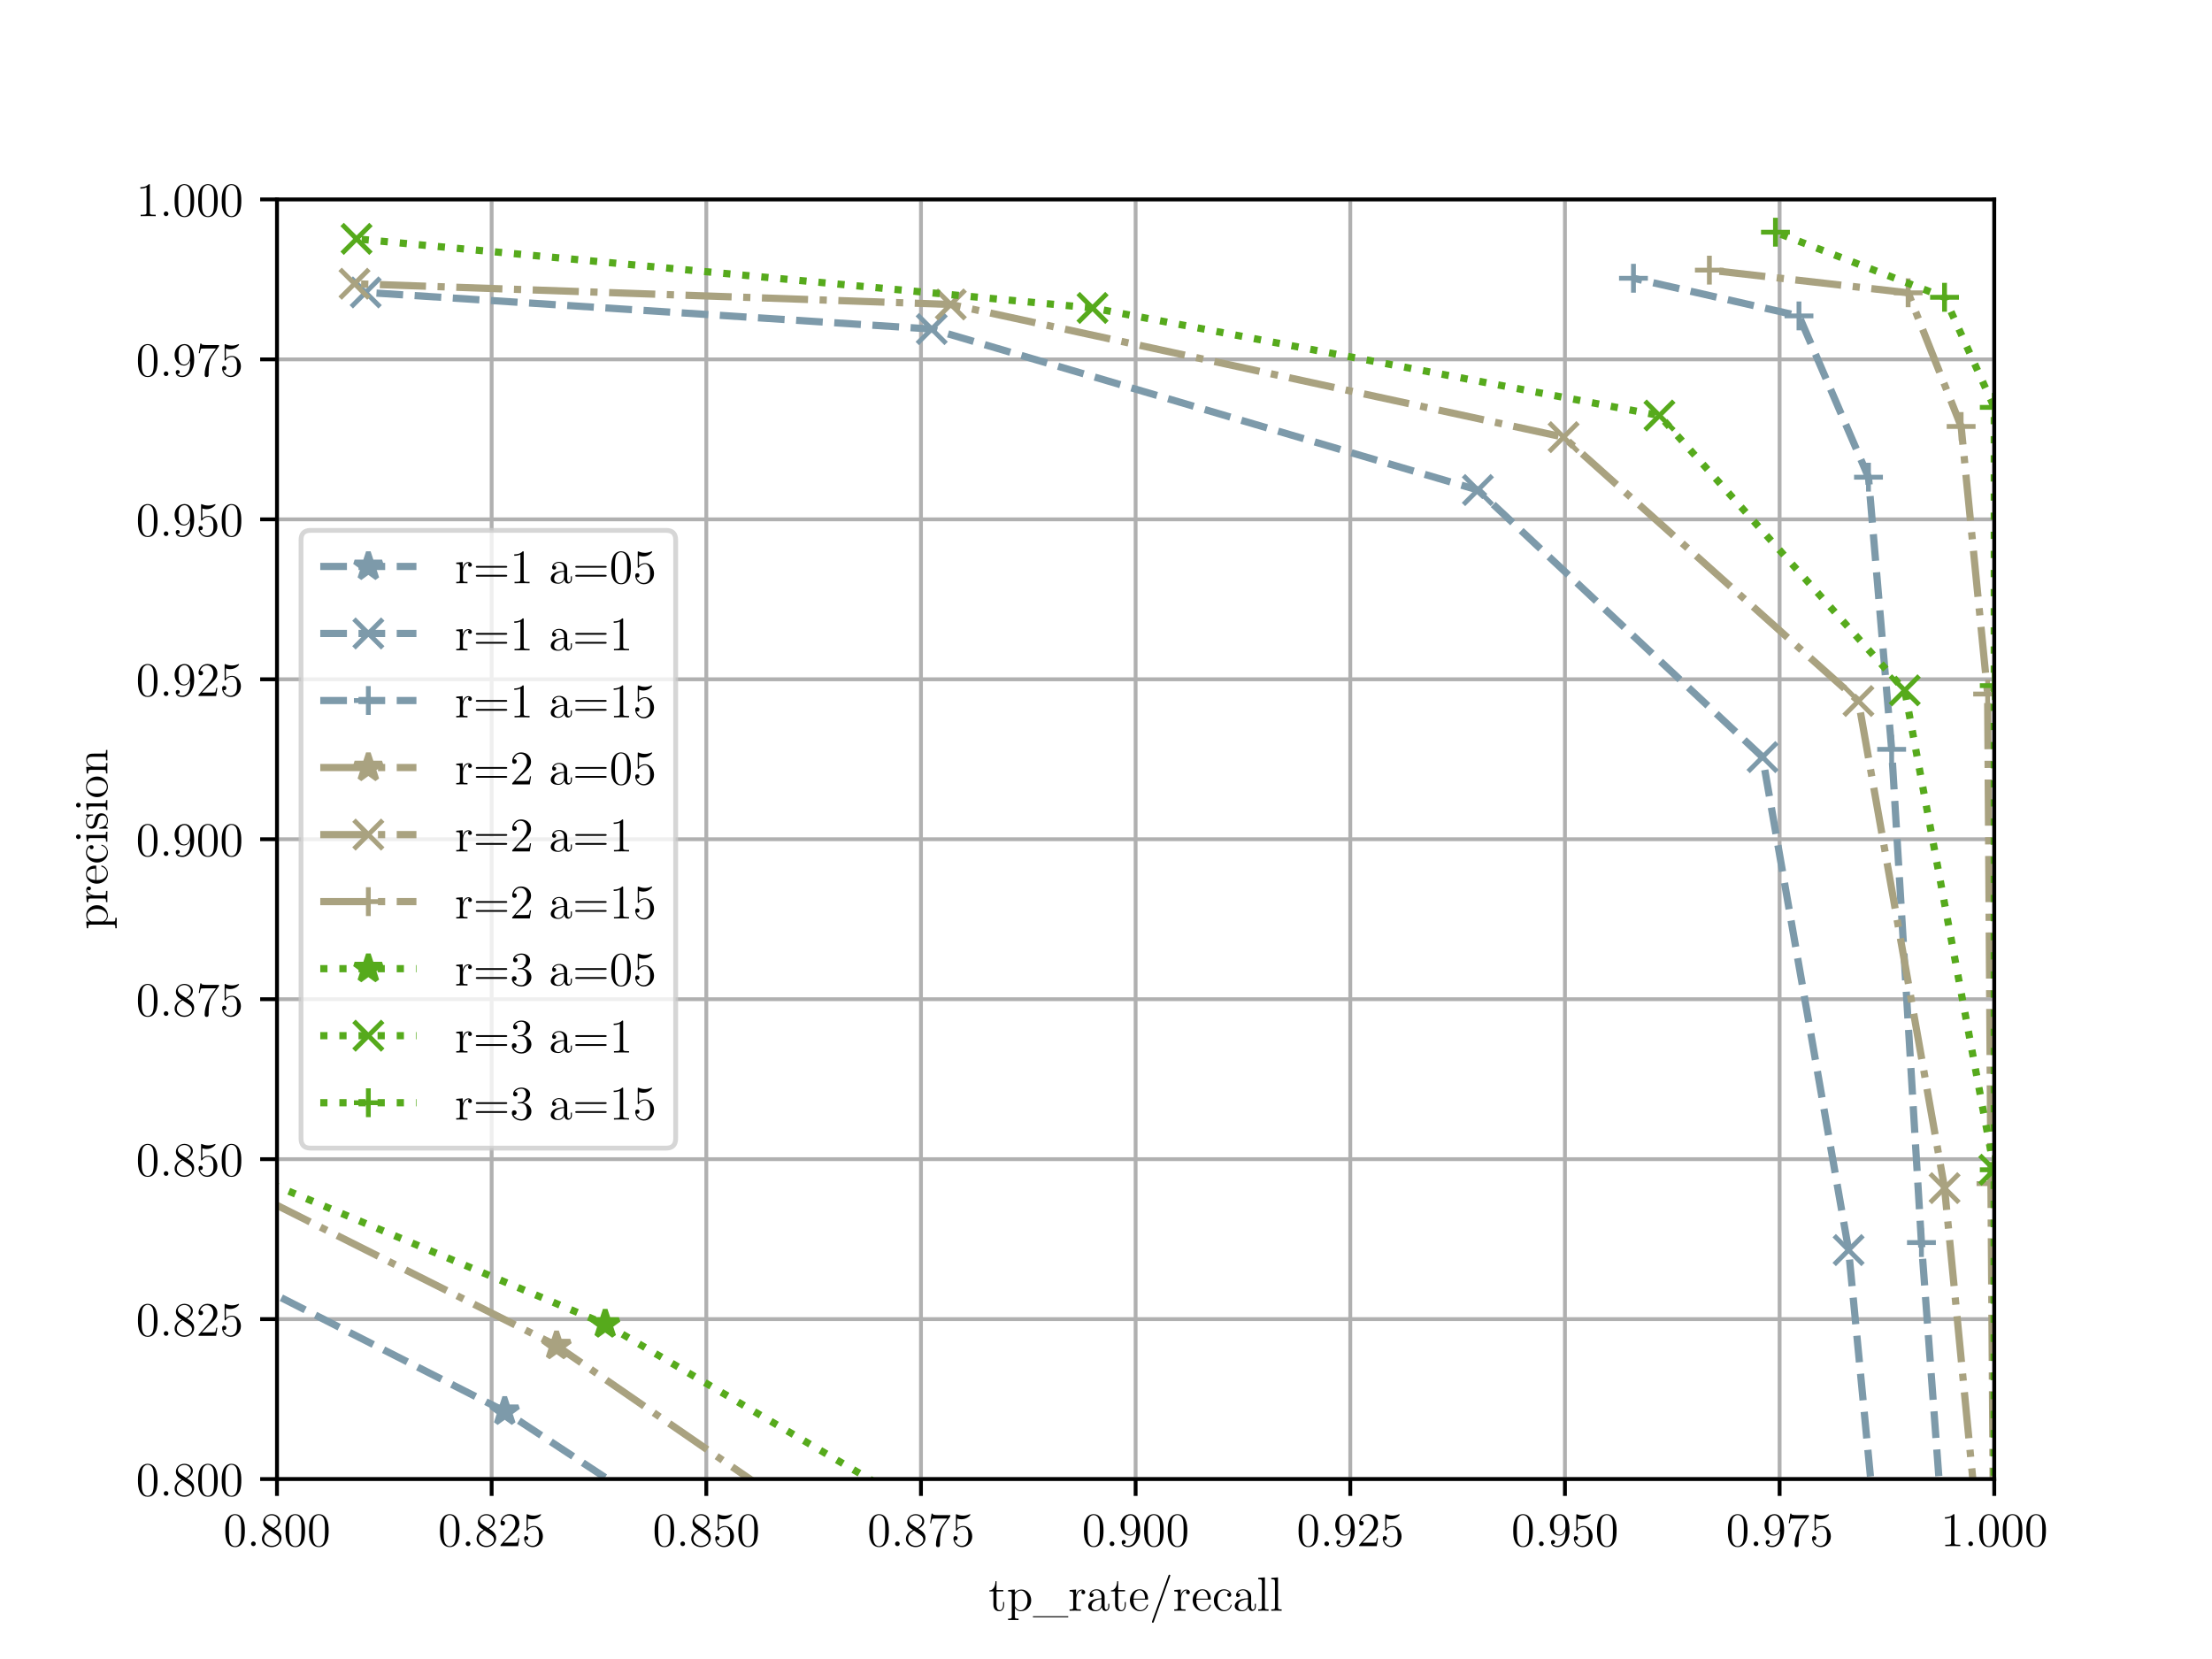 <?xml version="1.0" encoding="utf-8" standalone="no"?>
<!DOCTYPE svg PUBLIC "-//W3C//DTD SVG 1.1//EN"
  "http://www.w3.org/Graphics/SVG/1.1/DTD/svg11.dtd">
<!-- Created with matplotlib (http://matplotlib.org/) -->
<svg height="345pt" version="1.1" viewBox="0 0 460 345" width="460pt" xmlns="http://www.w3.org/2000/svg" xmlns:xlink="http://www.w3.org/1999/xlink">
 <defs>
  <style type="text/css">
*{stroke-linecap:butt;stroke-linejoin:round;}
  </style>
 </defs>
 <g id="figure_1">
  <g id="patch_1">
   <path d="M 0 345.6 
L 460.8 345.6 
L 460.8 0 
L 0 0 
z
" style="fill:#ffffff;"/>
  </g>
  <g id="axes_1">
   <g id="patch_2">
    <path d="M 57.6 307.584 
L 414.72 307.584 
L 414.72 41.472 
L 57.6 41.472 
z
" style="fill:#ffffff;"/>
   </g>
   <g id="matplotlib.axis_1">
    <g id="xtick_1">
     <g id="line2d_1">
      <path clip-path="url(#p4e5610102c)" d="M 57.6 307.584 
L 57.6 41.472 
" style="fill:none;stroke:#b0b0b0;stroke-linecap:square;stroke-width:0.8;"/>
     </g>
     <g id="line2d_2">
      <defs>
       <path d="M 0 0 
L 0 3.5 
" id="mcc9a2251d8" style="stroke:#000000;stroke-width:0.8;"/>
      </defs>
      <g>
       <use style="stroke:#000000;stroke-width:0.8;" x="57.6" xlink:href="#mcc9a2251d8" y="307.584"/>
      </g>
     </g>
     <g id="text_1">
      <!-- 0.800 -->
      <defs>
       <path d="M 44.797 32 
C 44.797 40.297 44.297 48.406 40.703 56 
C 36.594 64.297 29.406 66.5 24.5 66.5 
C 18.703 66.5 11.594 63.594 7.906 55.297 
C 5.094 49 4.094 42.797 4.094 32 
C 4.094 22.297 4.797 15 8.406 7.906 
C 12.297 0.297 19.203 -2.094 24.406 -2.094 
C 33.094 -2.094 38.094 3.094 41 8.906 
C 44.594 16.406 44.797 26.203 44.797 32 
z
M 37.203 33.203 
C 37.203 26.5 37.203 18.906 36.094 12.797 
C 34.203 1.797 27.906 -0.094 24.406 -0.094 
C 21.203 -0.094 14.703 1.703 12.797 12.594 
C 11.703 18.594 11.703 26.203 11.703 33.203 
C 11.703 41.406 11.703 48.797 13.297 54.703 
C 15 61.406 20.094 64.5 24.406 64.5 
C 28.203 64.5 34 62.203 35.906 53.594 
C 37.203 47.906 37.203 40 37.203 33.203 
z
" id="LMRoman12-Regular-30"/>
       <path d="M 18.406 4.906 
C 18.406 7.594 16.094 9.703 13.594 9.703 
C 10.703 9.703 8.703 7.406 8.703 4.906 
C 8.703 1.906 11.203 0 13.5 0 
C 16.203 0 18.406 2.094 18.406 4.906 
z
" id="LMRoman12-Regular-2e"/>
       <path d="M 44.797 16.594 
C 44.797 26.797 37.594 31.297 29.797 36.094 
C 34.797 38.797 42.094 43.406 42.094 51.797 
C 42.094 60.5 33.703 66.5 24.5 66.5 
C 14.594 66.5 6.797 59.203 6.797 50.094 
C 6.797 46.703 7.797 43.297 10.594 39.906 
C 11.703 38.594 11.797 38.5 18.797 33.594 
C 9.094 29.094 4.094 22.406 4.094 15.094 
C 4.094 4.5 14.203 -2.094 24.406 -2.094 
C 35.5 -2.094 44.797 6.094 44.797 16.594 
z
M 38 51.703 
C 38 45.594 33.594 40.703 27.797 37.5 
L 16.203 45.094 
C 14.906 46 10.906 48.594 10.906 53.5 
C 10.906 60 17.703 64.094 24.406 64.094 
C 31.594 64.094 38 58.906 38 51.703 
z
M 40.203 13.406 
C 40.203 5.797 32.5 0.594 24.5 0.594 
C 16 0.594 8.703 6.797 8.703 15.094 
C 8.703 22.906 14.406 29.203 20.906 32.203 
L 33 24.297 
C 35.594 22.594 40.203 19.5 40.203 13.406 
z
" id="LMRoman12-Regular-38"/>
      </defs>
      <g transform="translate(46.44 321.525)scale(0.1 -0.1)">
       <use xlink:href="#LMRoman12-Regular-30"/>
       <use x="49" xlink:href="#LMRoman12-Regular-2e"/>
       <use x="76.2" xlink:href="#LMRoman12-Regular-38"/>
       <use x="125.2" xlink:href="#LMRoman12-Regular-30"/>
       <use x="174.2" xlink:href="#LMRoman12-Regular-30"/>
      </g>
     </g>
    </g>
    <g id="xtick_2">
     <g id="line2d_3">
      <path clip-path="url(#p4e5610102c)" d="M 102.24 307.584 
L 102.24 41.472 
" style="fill:none;stroke:#b0b0b0;stroke-linecap:square;stroke-width:0.8;"/>
     </g>
     <g id="line2d_4">
      <g>
       <use style="stroke:#000000;stroke-width:0.8;" x="102.24" xlink:href="#mcc9a2251d8" y="307.584"/>
      </g>
     </g>
     <g id="text_2">
      <!-- 0.825 -->
      <defs>
       <path d="M 44 16.797 
L 41.797 16.797 
C 41.5 15.094 40.703 9.594 39.703 8 
C 39 7.094 33.297 7.094 30.297 7.094 
L 11.797 7.094 
C 14.5 9.406 20.594 15.797 23.203 18.203 
C 38.406 32.203 44 37.406 44 47.297 
C 44 58.797 34.906 66.5 23.297 66.5 
C 11.703 66.5 4.906 56.594 4.906 48 
C 4.906 42.906 9.297 42.906 9.594 42.906 
C 11.703 42.906 14.297 44.406 14.297 47.594 
C 14.297 50.406 12.406 52.297 9.594 52.297 
C 8.703 52.297 8.5 52.297 8.203 52.203 
C 10.094 59 15.5 63.594 22 63.594 
C 30.5 63.594 35.703 56.5 35.703 47.297 
C 35.703 38.797 30.797 31.406 25.094 25 
L 4.906 2.406 
L 4.906 0 
L 41.406 0 
z
" id="LMRoman12-Regular-32"/>
       <path d="M 44 20.094 
C 44 32 36 41.906 25.5 41.906 
C 19.797 41.906 15.406 39.406 12.797 36.594 
L 12.797 57.297 
C 17.094 55.906 20.594 55.797 21.703 55.797 
C 33 55.797 40.203 64.094 40.203 65.5 
C 40.203 65.906 40 66.406 39.406 66.406 
C 39.406 66.406 39 66.406 38.094 66 
C 32.5 63.594 27.703 63.297 25.094 63.297 
C 18.5 63.297 13.797 65.297 11.906 66.094 
C 11.203 66.406 10.906 66.406 10.906 66.406 
C 10.094 66.406 10.094 65.797 10.094 64.203 
L 10.094 34.5 
C 10.094 32.703 10.094 32.094 11.297 32.094 
C 11.797 32.094 11.906 32.203 12.906 33.406 
C 15.703 37.5 20.406 39.906 25.406 39.906 
C 30.703 39.906 33.297 35 34.094 33.297 
C 35.797 29.406 35.906 24.5 35.906 20.703 
C 35.906 16.906 35.906 11.203 33.094 6.703 
C 30.906 3.094 27 0.594 22.594 0.594 
C 16 0.594 9.5 5.094 7.703 12.406 
C 8.203 12.203 8.797 12.094 9.297 12.094 
C 11 12.094 13.703 13.094 13.703 16.5 
C 13.703 19.297 11.797 20.906 9.297 20.906 
C 7.5 20.906 4.906 20 4.906 16.094 
C 4.906 7.594 11.703 -2.094 22.797 -2.094 
C 34.094 -2.094 44 7.406 44 20.094 
z
" id="LMRoman12-Regular-35"/>
      </defs>
      <g transform="translate(91.08 321.525)scale(0.1 -0.1)">
       <use xlink:href="#LMRoman12-Regular-30"/>
       <use x="49" xlink:href="#LMRoman12-Regular-2e"/>
       <use x="76.2" xlink:href="#LMRoman12-Regular-38"/>
       <use x="125.2" xlink:href="#LMRoman12-Regular-32"/>
       <use x="174.2" xlink:href="#LMRoman12-Regular-35"/>
      </g>
     </g>
    </g>
    <g id="xtick_3">
     <g id="line2d_5">
      <path clip-path="url(#p4e5610102c)" d="M 146.88 307.584 
L 146.88 41.472 
" style="fill:none;stroke:#b0b0b0;stroke-linecap:square;stroke-width:0.8;"/>
     </g>
     <g id="line2d_6">
      <g>
       <use style="stroke:#000000;stroke-width:0.8;" x="146.88" xlink:href="#mcc9a2251d8" y="307.584"/>
      </g>
     </g>
     <g id="text_3">
      <!-- 0.850 -->
      <g transform="translate(135.72 321.525)scale(0.1 -0.1)">
       <use xlink:href="#LMRoman12-Regular-30"/>
       <use x="49" xlink:href="#LMRoman12-Regular-2e"/>
       <use x="76.2" xlink:href="#LMRoman12-Regular-38"/>
       <use x="125.2" xlink:href="#LMRoman12-Regular-35"/>
       <use x="174.2" xlink:href="#LMRoman12-Regular-30"/>
      </g>
     </g>
    </g>
    <g id="xtick_4">
     <g id="line2d_7">
      <path clip-path="url(#p4e5610102c)" d="M 191.52 307.584 
L 191.52 41.472 
" style="fill:none;stroke:#b0b0b0;stroke-linecap:square;stroke-width:0.8;"/>
     </g>
     <g id="line2d_8">
      <g>
       <use style="stroke:#000000;stroke-width:0.8;" x="191.52" xlink:href="#mcc9a2251d8" y="307.584"/>
      </g>
     </g>
     <g id="text_4">
      <!-- 0.875 -->
      <defs>
       <path d="M 47.5 62.094 
L 47.5 64.406 
L 23.406 64.406 
C 11.297 64.406 11.094 65.703 10.703 67.594 
L 8.5 67.594 
L 5.406 47.594 
L 7.594 47.594 
C 7.906 49.406 8.797 55.594 10.094 56.703 
C 10.906 57.297 18.406 57.297 19.797 57.297 
L 41 57.297 
L 30.406 42.094 
C 27.703 38.203 17.594 21.797 17.594 3 
C 17.594 1.906 17.594 -2.094 21.703 -2.094 
C 25.906 -2.094 25.906 1.797 25.906 3.094 
L 25.906 8.094 
C 25.906 23 28.297 34.594 33 41.297 
z
" id="LMRoman12-Regular-37"/>
      </defs>
      <g transform="translate(180.36 321.525)scale(0.1 -0.1)">
       <use xlink:href="#LMRoman12-Regular-30"/>
       <use x="49" xlink:href="#LMRoman12-Regular-2e"/>
       <use x="76.2" xlink:href="#LMRoman12-Regular-38"/>
       <use x="125.2" xlink:href="#LMRoman12-Regular-37"/>
       <use x="174.2" xlink:href="#LMRoman12-Regular-35"/>
      </g>
     </g>
    </g>
    <g id="xtick_5">
     <g id="line2d_9">
      <path clip-path="url(#p4e5610102c)" d="M 236.16 307.584 
L 236.16 41.472 
" style="fill:none;stroke:#b0b0b0;stroke-linecap:square;stroke-width:0.8;"/>
     </g>
     <g id="line2d_10">
      <g>
       <use style="stroke:#000000;stroke-width:0.8;" x="236.16" xlink:href="#mcc9a2251d8" y="307.584"/>
      </g>
     </g>
     <g id="text_5">
      <!-- 0.900 -->
      <defs>
       <path d="M 44.797 32.906 
C 44.797 59.797 33.594 66.5 24.797 66.5 
C 13.797 66.5 4.094 57.297 4.094 44.094 
C 4.094 30.906 13.406 21.906 23.406 21.906 
C 30.797 21.906 34.594 27.297 36.594 32.406 
L 36.594 29.094 
C 36.594 5.5 26.094 0.594 20.094 0.594 
C 17.703 0.594 12.406 0.906 9.906 4.406 
L 10.5 4.406 
C 11.203 4.203 14.797 4.797 14.797 8.5 
C 14.797 10.703 13.297 12.594 10.703 12.594 
C 8.094 12.594 6.5 10.906 6.5 8.297 
C 6.5 2.094 11.5 -2.094 20.203 -2.094 
C 32.703 -2.094 44.797 11.203 44.797 32.906 
z
M 36.406 41.906 
C 36.406 33.5 32.594 23.906 23.797 23.906 
C 17.5 23.906 14.797 29 13.906 30.906 
C 12.297 34.703 12.297 39.5 12.297 44 
C 12.297 49.594 12.297 54.406 14.906 58.5 
C 16.703 61.203 19.406 64.094 24.797 64.094 
C 30.5 64.094 33.406 59.094 34.406 56.797 
C 36.406 51.906 36.406 43.406 36.406 41.906 
z
" id="LMRoman12-Regular-39"/>
      </defs>
      <g transform="translate(225 321.525)scale(0.1 -0.1)">
       <use xlink:href="#LMRoman12-Regular-30"/>
       <use x="49" xlink:href="#LMRoman12-Regular-2e"/>
       <use x="76.2" xlink:href="#LMRoman12-Regular-39"/>
       <use x="125.2" xlink:href="#LMRoman12-Regular-30"/>
       <use x="174.2" xlink:href="#LMRoman12-Regular-30"/>
      </g>
     </g>
    </g>
    <g id="xtick_6">
     <g id="line2d_11">
      <path clip-path="url(#p4e5610102c)" d="M 280.8 307.584 
L 280.8 41.472 
" style="fill:none;stroke:#b0b0b0;stroke-linecap:square;stroke-width:0.8;"/>
     </g>
     <g id="line2d_12">
      <g>
       <use style="stroke:#000000;stroke-width:0.8;" x="280.8" xlink:href="#mcc9a2251d8" y="307.584"/>
      </g>
     </g>
     <g id="text_6">
      <!-- 0.925 -->
      <g transform="translate(269.64 321.525)scale(0.1 -0.1)">
       <use xlink:href="#LMRoman12-Regular-30"/>
       <use x="49" xlink:href="#LMRoman12-Regular-2e"/>
       <use x="76.2" xlink:href="#LMRoman12-Regular-39"/>
       <use x="125.2" xlink:href="#LMRoman12-Regular-32"/>
       <use x="174.2" xlink:href="#LMRoman12-Regular-35"/>
      </g>
     </g>
    </g>
    <g id="xtick_7">
     <g id="line2d_13">
      <path clip-path="url(#p4e5610102c)" d="M 325.44 307.584 
L 325.44 41.472 
" style="fill:none;stroke:#b0b0b0;stroke-linecap:square;stroke-width:0.8;"/>
     </g>
     <g id="line2d_14">
      <g>
       <use style="stroke:#000000;stroke-width:0.8;" x="325.44" xlink:href="#mcc9a2251d8" y="307.584"/>
      </g>
     </g>
     <g id="text_7">
      <!-- 0.950 -->
      <g transform="translate(314.28 321.525)scale(0.1 -0.1)">
       <use xlink:href="#LMRoman12-Regular-30"/>
       <use x="49" xlink:href="#LMRoman12-Regular-2e"/>
       <use x="76.2" xlink:href="#LMRoman12-Regular-39"/>
       <use x="125.2" xlink:href="#LMRoman12-Regular-35"/>
       <use x="174.2" xlink:href="#LMRoman12-Regular-30"/>
      </g>
     </g>
    </g>
    <g id="xtick_8">
     <g id="line2d_15">
      <path clip-path="url(#p4e5610102c)" d="M 370.08 307.584 
L 370.08 41.472 
" style="fill:none;stroke:#b0b0b0;stroke-linecap:square;stroke-width:0.8;"/>
     </g>
     <g id="line2d_16">
      <g>
       <use style="stroke:#000000;stroke-width:0.8;" x="370.08" xlink:href="#mcc9a2251d8" y="307.584"/>
      </g>
     </g>
     <g id="text_8">
      <!-- 0.975 -->
      <g transform="translate(358.92 321.525)scale(0.1 -0.1)">
       <use xlink:href="#LMRoman12-Regular-30"/>
       <use x="49" xlink:href="#LMRoman12-Regular-2e"/>
       <use x="76.2" xlink:href="#LMRoman12-Regular-39"/>
       <use x="125.2" xlink:href="#LMRoman12-Regular-37"/>
       <use x="174.2" xlink:href="#LMRoman12-Regular-35"/>
      </g>
     </g>
    </g>
    <g id="xtick_9">
     <g id="line2d_17">
      <path clip-path="url(#p4e5610102c)" d="M 414.72 307.584 
L 414.72 41.472 
" style="fill:none;stroke:#b0b0b0;stroke-linecap:square;stroke-width:0.8;"/>
     </g>
     <g id="line2d_18">
      <g>
       <use style="stroke:#000000;stroke-width:0.8;" x="414.72" xlink:href="#mcc9a2251d8" y="307.584"/>
      </g>
     </g>
     <g id="text_9">
      <!-- 1.000 -->
      <defs>
       <path d="M 41 0 
L 41 2.906 
L 37.906 2.906 
C 29.094 2.906 28.797 4.094 28.797 7.703 
L 28.797 64.094 
C 28.797 66.406 28.797 66.5 26.797 66.5 
C 24.406 63.797 19.406 60.094 9.094 60.094 
L 9.094 57.203 
C 11.406 57.203 16.406 57.203 21.906 59.797 
L 21.906 7.703 
C 21.906 4.094 21.594 2.906 12.797 2.906 
L 9.703 2.906 
L 9.703 0 
C 12.406 0.203 22.094 0.203 25.406 0.203 
C 28.703 0.203 38.297 0.203 41 0 
z
" id="LMRoman12-Regular-31"/>
      </defs>
      <g transform="translate(403.56 321.525)scale(0.1 -0.1)">
       <use xlink:href="#LMRoman12-Regular-31"/>
       <use x="49" xlink:href="#LMRoman12-Regular-2e"/>
       <use x="76.2" xlink:href="#LMRoman12-Regular-30"/>
       <use x="125.2" xlink:href="#LMRoman12-Regular-30"/>
       <use x="174.2" xlink:href="#LMRoman12-Regular-30"/>
      </g>
     </g>
    </g>
    <g id="text_10">
     <!-- tp_rate/recall -->
     <defs>
      <path d="M 32.594 12.406 
L 32.594 18.094 
L 30.406 18.094 
L 30.406 12.594 
C 30.406 5.406 27.5 1.203 23.594 1.203 
C 16.797 1.203 16.797 10.5 16.797 12.203 
L 16.797 40.203 
L 30.906 40.203 
L 30.906 43.094 
L 16.797 43.094 
L 16.797 61.5 
L 14.594 61.5 
C 14.5 52.094 10.906 42.5 1.797 42.203 
L 1.797 40.203 
L 10.297 40.203 
L 10.297 12.406 
C 10.297 1.297 17.703 -1 23 -1 
C 29.297 -1 32.594 5.203 32.594 12.406 
z
" id="LMRoman12-Regular-74"/>
      <path d="M 50.797 21.594 
C 50.797 34.297 41.406 44.094 30.5 44.094 
C 21.703 44.094 17 37.797 16.703 37.406 
L 16.703 44.094 
L 2.797 43 
L 2.797 40.094 
C 9.797 40.094 10.406 39.406 10.406 35 
L 10.406 -12 
C 10.406 -16.5 9.297 -16.5 2.797 -16.5 
L 2.797 -19.406 
C 5.406 -19.203 10.797 -19.203 13.594 -19.203 
C 16.5 -19.203 21.906 -19.203 24.5 -19.406 
L 24.5 -16.5 
C 18.094 -16.5 16.906 -16.5 16.906 -12 
L 16.906 5.406 
C 18.703 2.906 22.797 -1 29.203 -1 
C 40.703 -1 50.797 8.703 50.797 21.594 
z
M 43.203 21.594 
C 43.203 9.703 36.406 1 28.703 1 
C 25.594 1 22.703 2.297 20.703 4.203 
C 18.406 6.5 16.906 8.5 16.906 11.297 
L 16.906 31.906 
C 16.906 33.797 16.906 33.906 18 35.5 
C 21 40 25.906 41.906 29.703 41.906 
C 37.203 41.906 43.203 32.797 43.203 21.594 
z
" id="LMRoman12-Regular-70"/>
      <path d="M 73.406 -13.594 
L 73.406 -11.406 
L 0 -11.406 
L 0 -13.594 
z
" id="LMRoman12-Regular-5f"/>
      <path d="M 35.297 38.297 
C 35.297 41.297 32.594 44.094 28.297 44.094 
C 19.797 44.094 16.906 34.906 16.297 33 
L 16.203 33 
L 16.203 44.094 
L 2.797 43 
L 2.797 40.094 
C 9.594 40.094 10.406 39.406 10.406 34.5 
L 10.406 7.406 
C 10.406 2.906 9.297 2.906 2.797 2.906 
L 2.797 0 
C 5.594 0.203 11.094 0.203 14.094 0.203 
C 16.797 0.203 23.906 0.203 26.203 0 
L 26.203 2.906 
L 24.203 2.906 
C 16.906 2.906 16.703 4 16.703 7.594 
L 16.703 23.297 
C 16.703 33 20.703 42.094 28.406 42.094 
C 29.203 42.094 29.406 42.094 29.797 42 
C 29 41.594 27.406 41 27.406 38.297 
C 27.406 35.406 29.703 34.297 31.297 34.297 
C 33.297 34.297 35.297 35.594 35.297 38.297 
z
" id="LMRoman12-Regular-72"/>
      <path d="M 47.406 8.906 
L 47.406 14.5 
L 45.203 14.5 
L 45.203 8.906 
C 45.203 3.203 42.797 2.406 41.406 2.406 
C 37.594 2.406 37.594 7.703 37.594 9.203 
L 37.594 26.703 
C 37.594 32.094 37.594 36.094 33.203 40 
C 29.703 43.203 25.203 44.594 20.797 44.594 
C 12.594 44.594 6.297 39.203 6.297 32.703 
C 6.297 29.797 8.203 28.406 10.5 28.406 
C 12.906 28.406 14.594 30.094 14.594 32.5 
C 14.594 36.594 11 36.594 9.5 36.594 
C 11.797 40.797 16.594 42.594 20.594 42.594 
C 25.203 42.594 31.094 38.797 31.094 29.797 
L 31.094 25.797 
C 11 25.5 3.406 17.094 3.406 9.406 
C 3.406 1.5 12.594 -1 18.703 -1 
C 25.297 -1 29.797 3 31.703 7.797 
C 32.094 3.094 35.203 -0.5 39.5 -0.5 
C 41.594 -0.5 47.406 0.906 47.406 8.906 
z
M 31.094 14.094 
C 31.094 4.297 23.797 1 19.5 1 
C 14.594 1 10.5 4.594 10.5 9.406 
C 10.5 22.594 27.5 23.797 31.094 24 
z
" id="LMRoman12-Regular-61"/>
      <path d="M 40.703 11.906 
C 40.703 12.5 40.203 12.906 39.594 12.906 
C 38.797 12.906 38.594 12.406 38.406 11.906 
C 35.797 3.5 29.094 1.203 24.906 1.203 
C 20.703 1.203 10.594 4 10.594 21.297 
L 10.594 23.203 
L 38.297 23.203 
C 40.5 23.203 40.703 23.203 40.703 25.094 
C 40.703 35.203 35.297 44.594 23.203 44.594 
C 11.797 44.594 3 34.297 3 21.906 
C 3 8.703 13.203 -1 24.297 -1 
C 36.203 -1 40.703 9.797 40.703 11.906 
z
M 34.5 25.094 
L 10.703 25.094 
C 11.5 40.797 20.297 42.594 23.094 42.594 
C 33.797 42.594 34.406 28.5 34.5 25.094 
z
" id="LMRoman12-Regular-65"/>
      <path d="M 43.5 73.094 
C 43.5 74.406 42.5 75 41.703 75 
C 40.406 75 40.094 74.094 39.594 72.797 
L 5.906 -21.406 
C 5.406 -22.703 5.406 -23.094 5.406 -23.094 
C 5.406 -24.203 6.203 -25 7.297 -25 
C 8.594 -25 8.906 -24 9.297 -22.906 
L 43 71.406 
C 43.5 72.703 43.5 73.094 43.5 73.094 
z
" id="LMRoman12-Regular-2f"/>
      <path d="M 40.594 11.906 
C 40.594 12.797 39.906 12.797 39.594 12.797 
C 38.703 12.797 38.594 12.5 38.297 11.297 
C 36.094 4.203 30.703 1.203 25.297 1.203 
C 19.203 1.203 11.094 6.5 11.094 21.703 
C 11.094 38.297 19.594 42.406 24.594 42.406 
C 28.406 42.406 33.906 40.906 36.203 37 
C 35 37 31.297 37 31.297 32.906 
C 31.297 30.5 33 28.797 35.406 28.797 
C 37.703 28.797 39.594 30.203 39.594 33.094 
C 39.594 39.797 32.594 44.594 24.5 44.594 
C 12.797 44.594 3.5 34.203 3.5 21.594 
C 3.5 8.797 13.094 -1 24.406 -1 
C 37.594 -1 40.594 11 40.594 11.906 
z
" id="LMRoman12-Regular-63"/>
      <path d="M 24.797 0 
L 24.797 2.906 
C 18.406 2.906 17.203 2.906 17.203 7.406 
L 17.203 69.406 
L 3.297 68.297 
L 3.297 65.406 
C 10.094 65.406 10.906 64.703 10.906 59.797 
L 10.906 7.406 
C 10.906 2.906 9.797 2.906 3.297 2.906 
L 3.297 0 
C 6.094 0.203 11 0.203 14 0.203 
C 17 0.203 22 0.203 24.797 0 
z
" id="LMRoman12-Regular-6c"/>
     </defs>
     <g transform="translate(205.555 334.965)scale(0.1 -0.1)">
      <use xlink:href="#LMRoman12-Regular-74"/>
      <use x="38.1" xlink:href="#LMRoman12-Regular-70"/>
      <use x="92.5" xlink:href="#LMRoman12-Regular-5f"/>
      <use x="165.9" xlink:href="#LMRoman12-Regular-72"/>
      <use x="204" xlink:href="#LMRoman12-Regular-61"/>
      <use x="253" xlink:href="#LMRoman12-Regular-74"/>
      <use x="291.1" xlink:href="#LMRoman12-Regular-65"/>
      <use x="334.6" xlink:href="#LMRoman12-Regular-2f"/>
      <use x="383.6" xlink:href="#LMRoman12-Regular-72"/>
      <use x="421.7" xlink:href="#LMRoman12-Regular-65"/>
      <use x="465.2" xlink:href="#LMRoman12-Regular-63"/>
      <use x="508.7" xlink:href="#LMRoman12-Regular-61"/>
      <use x="557.7" xlink:href="#LMRoman12-Regular-6c"/>
      <use x="584.9" xlink:href="#LMRoman12-Regular-6c"/>
     </g>
    </g>
   </g>
   <g id="matplotlib.axis_2">
    <g id="ytick_1">
     <g id="line2d_19">
      <path clip-path="url(#p4e5610102c)" d="M 57.6 307.584 
L 414.72 307.584 
" style="fill:none;stroke:#b0b0b0;stroke-linecap:square;stroke-width:0.8;"/>
     </g>
     <g id="line2d_20">
      <defs>
       <path d="M 0 0 
L -3.5 0 
" id="md6ac989c8a" style="stroke:#000000;stroke-width:0.8;"/>
      </defs>
      <g>
       <use style="stroke:#000000;stroke-width:0.8;" x="57.6" xlink:href="#md6ac989c8a" y="307.584"/>
      </g>
     </g>
     <g id="text_11">
      <!-- 0.800 -->
      <g transform="translate(28.28 311.054)scale(0.1 -0.1)">
       <use xlink:href="#LMRoman12-Regular-30"/>
       <use x="49" xlink:href="#LMRoman12-Regular-2e"/>
       <use x="76.2" xlink:href="#LMRoman12-Regular-38"/>
       <use x="125.2" xlink:href="#LMRoman12-Regular-30"/>
       <use x="174.2" xlink:href="#LMRoman12-Regular-30"/>
      </g>
     </g>
    </g>
    <g id="ytick_2">
     <g id="line2d_21">
      <path clip-path="url(#p4e5610102c)" d="M 57.6 274.32 
L 414.72 274.32 
" style="fill:none;stroke:#b0b0b0;stroke-linecap:square;stroke-width:0.8;"/>
     </g>
     <g id="line2d_22">
      <g>
       <use style="stroke:#000000;stroke-width:0.8;" x="57.6" xlink:href="#md6ac989c8a" y="274.32"/>
      </g>
     </g>
     <g id="text_12">
      <!-- 0.825 -->
      <g transform="translate(28.28 277.79)scale(0.1 -0.1)">
       <use xlink:href="#LMRoman12-Regular-30"/>
       <use x="49" xlink:href="#LMRoman12-Regular-2e"/>
       <use x="76.2" xlink:href="#LMRoman12-Regular-38"/>
       <use x="125.2" xlink:href="#LMRoman12-Regular-32"/>
       <use x="174.2" xlink:href="#LMRoman12-Regular-35"/>
      </g>
     </g>
    </g>
    <g id="ytick_3">
     <g id="line2d_23">
      <path clip-path="url(#p4e5610102c)" d="M 57.6 241.056 
L 414.72 241.056 
" style="fill:none;stroke:#b0b0b0;stroke-linecap:square;stroke-width:0.8;"/>
     </g>
     <g id="line2d_24">
      <g>
       <use style="stroke:#000000;stroke-width:0.8;" x="57.6" xlink:href="#md6ac989c8a" y="241.056"/>
      </g>
     </g>
     <g id="text_13">
      <!-- 0.850 -->
      <g transform="translate(28.28 244.526)scale(0.1 -0.1)">
       <use xlink:href="#LMRoman12-Regular-30"/>
       <use x="49" xlink:href="#LMRoman12-Regular-2e"/>
       <use x="76.2" xlink:href="#LMRoman12-Regular-38"/>
       <use x="125.2" xlink:href="#LMRoman12-Regular-35"/>
       <use x="174.2" xlink:href="#LMRoman12-Regular-30"/>
      </g>
     </g>
    </g>
    <g id="ytick_4">
     <g id="line2d_25">
      <path clip-path="url(#p4e5610102c)" d="M 57.6 207.792 
L 414.72 207.792 
" style="fill:none;stroke:#b0b0b0;stroke-linecap:square;stroke-width:0.8;"/>
     </g>
     <g id="line2d_26">
      <g>
       <use style="stroke:#000000;stroke-width:0.8;" x="57.6" xlink:href="#md6ac989c8a" y="207.792"/>
      </g>
     </g>
     <g id="text_14">
      <!-- 0.875 -->
      <g transform="translate(28.28 211.262)scale(0.1 -0.1)">
       <use xlink:href="#LMRoman12-Regular-30"/>
       <use x="49" xlink:href="#LMRoman12-Regular-2e"/>
       <use x="76.2" xlink:href="#LMRoman12-Regular-38"/>
       <use x="125.2" xlink:href="#LMRoman12-Regular-37"/>
       <use x="174.2" xlink:href="#LMRoman12-Regular-35"/>
      </g>
     </g>
    </g>
    <g id="ytick_5">
     <g id="line2d_27">
      <path clip-path="url(#p4e5610102c)" d="M 57.6 174.528 
L 414.72 174.528 
" style="fill:none;stroke:#b0b0b0;stroke-linecap:square;stroke-width:0.8;"/>
     </g>
     <g id="line2d_28">
      <g>
       <use style="stroke:#000000;stroke-width:0.8;" x="57.6" xlink:href="#md6ac989c8a" y="174.528"/>
      </g>
     </g>
     <g id="text_15">
      <!-- 0.900 -->
      <g transform="translate(28.28 177.998)scale(0.1 -0.1)">
       <use xlink:href="#LMRoman12-Regular-30"/>
       <use x="49" xlink:href="#LMRoman12-Regular-2e"/>
       <use x="76.2" xlink:href="#LMRoman12-Regular-39"/>
       <use x="125.2" xlink:href="#LMRoman12-Regular-30"/>
       <use x="174.2" xlink:href="#LMRoman12-Regular-30"/>
      </g>
     </g>
    </g>
    <g id="ytick_6">
     <g id="line2d_29">
      <path clip-path="url(#p4e5610102c)" d="M 57.6 141.264 
L 414.72 141.264 
" style="fill:none;stroke:#b0b0b0;stroke-linecap:square;stroke-width:0.8;"/>
     </g>
     <g id="line2d_30">
      <g>
       <use style="stroke:#000000;stroke-width:0.8;" x="57.6" xlink:href="#md6ac989c8a" y="141.264"/>
      </g>
     </g>
     <g id="text_16">
      <!-- 0.925 -->
      <g transform="translate(28.28 144.734)scale(0.1 -0.1)">
       <use xlink:href="#LMRoman12-Regular-30"/>
       <use x="49" xlink:href="#LMRoman12-Regular-2e"/>
       <use x="76.2" xlink:href="#LMRoman12-Regular-39"/>
       <use x="125.2" xlink:href="#LMRoman12-Regular-32"/>
       <use x="174.2" xlink:href="#LMRoman12-Regular-35"/>
      </g>
     </g>
    </g>
    <g id="ytick_7">
     <g id="line2d_31">
      <path clip-path="url(#p4e5610102c)" d="M 57.6 108 
L 414.72 108 
" style="fill:none;stroke:#b0b0b0;stroke-linecap:square;stroke-width:0.8;"/>
     </g>
     <g id="line2d_32">
      <g>
       <use style="stroke:#000000;stroke-width:0.8;" x="57.6" xlink:href="#md6ac989c8a" y="108"/>
      </g>
     </g>
     <g id="text_17">
      <!-- 0.950 -->
      <g transform="translate(28.28 111.47)scale(0.1 -0.1)">
       <use xlink:href="#LMRoman12-Regular-30"/>
       <use x="49" xlink:href="#LMRoman12-Regular-2e"/>
       <use x="76.2" xlink:href="#LMRoman12-Regular-39"/>
       <use x="125.2" xlink:href="#LMRoman12-Regular-35"/>
       <use x="174.2" xlink:href="#LMRoman12-Regular-30"/>
      </g>
     </g>
    </g>
    <g id="ytick_8">
     <g id="line2d_33">
      <path clip-path="url(#p4e5610102c)" d="M 57.6 74.736 
L 414.72 74.736 
" style="fill:none;stroke:#b0b0b0;stroke-linecap:square;stroke-width:0.8;"/>
     </g>
     <g id="line2d_34">
      <g>
       <use style="stroke:#000000;stroke-width:0.8;" x="57.6" xlink:href="#md6ac989c8a" y="74.736"/>
      </g>
     </g>
     <g id="text_18">
      <!-- 0.975 -->
      <g transform="translate(28.28 78.206)scale(0.1 -0.1)">
       <use xlink:href="#LMRoman12-Regular-30"/>
       <use x="49" xlink:href="#LMRoman12-Regular-2e"/>
       <use x="76.2" xlink:href="#LMRoman12-Regular-39"/>
       <use x="125.2" xlink:href="#LMRoman12-Regular-37"/>
       <use x="174.2" xlink:href="#LMRoman12-Regular-35"/>
      </g>
     </g>
    </g>
    <g id="ytick_9">
     <g id="line2d_35">
      <path clip-path="url(#p4e5610102c)" d="M 57.6 41.472 
L 414.72 41.472 
" style="fill:none;stroke:#b0b0b0;stroke-linecap:square;stroke-width:0.8;"/>
     </g>
     <g id="line2d_36">
      <g>
       <use style="stroke:#000000;stroke-width:0.8;" x="57.6" xlink:href="#md6ac989c8a" y="41.472"/>
      </g>
     </g>
     <g id="text_19">
      <!-- 1.000 -->
      <g transform="translate(28.28 44.942)scale(0.1 -0.1)">
       <use xlink:href="#LMRoman12-Regular-31"/>
       <use x="49" xlink:href="#LMRoman12-Regular-2e"/>
       <use x="76.2" xlink:href="#LMRoman12-Regular-30"/>
       <use x="125.2" xlink:href="#LMRoman12-Regular-30"/>
       <use x="174.2" xlink:href="#LMRoman12-Regular-30"/>
      </g>
     </g>
    </g>
    <g id="text_20">
     <!-- precision -->
     <defs>
      <path d="M 24.094 0 
L 24.094 2.906 
C 17.594 2.906 17.203 3.406 17.203 7.297 
L 17.203 44.094 
L 3.594 43 
L 3.594 40.094 
C 10 40.094 10.906 39.5 10.906 34.594 
L 10.906 7.406 
C 10.906 2.906 9.797 2.906 3.297 2.906 
L 3.297 0 
C 6.094 0.203 10.906 0.203 13.797 0.203 
C 14.906 0.203 20.703 0.203 24.094 0 
z
M 18.5 60.406 
C 18.5 63.406 16.094 65.297 13.703 65.297 
C 10.906 65.297 8.797 63.094 8.797 60.406 
C 8.797 57.797 11 55.594 13.594 55.594 
C 16.594 55.594 18.5 58 18.5 60.406 
z
" id="LMRoman12-Regular-69"/>
      <path d="M 35.203 12.703 
C 35.203 18.094 31.906 21.297 31 22.203 
C 27.406 25.297 24.703 25.906 18.094 27.094 
C 15.094 27.703 7.797 29.094 7.797 35.094 
C 7.797 38.203 9.906 42.797 18.906 42.797 
C 29.797 42.797 30.406 33.5 30.594 30.406 
C 30.703 29.594 31.406 29.594 31.703 29.594 
C 32.797 29.594 32.797 30.094 32.797 31.906 
L 32.797 42.297 
C 32.797 44.094 32.797 44.594 31.797 44.594 
C 31 44.594 29.094 42.406 28.406 41.5 
C 25.297 44 22.203 44.594 19 44.594 
C 6.906 44.594 3.297 38 3.297 32.5 
C 3.297 31.406 3.297 27.906 7.094 24.406 
C 10.297 21.594 13.703 20.906 18.297 20 
C 23.797 18.906 25.094 18.594 27.594 16.594 
C 29.406 15.094 30.703 12.906 30.703 10.094 
C 30.703 5.797 28.203 1 19.406 1 
C 12.797 1 8 4.797 5.797 14.797 
C 5.406 16.594 5.297 16.797 5.297 16.797 
C 5.094 17.203 4.703 17.203 4.406 17.203 
C 3.297 17.203 3.297 16.703 3.297 14.906 
L 3.297 1.297 
C 3.297 -0.5 3.297 -1 4.297 -1 
C 4.797 -1 4.906 -0.906 6.594 1.203 
C 7.094 1.906 7.094 2.094 8.594 3.703 
C 12.406 -1 17.797 -1 19.5 -1 
C 30 -1 35.203 4.797 35.203 12.703 
z
" id="LMRoman12-Regular-73"/>
      <path d="M 45.906 21.406 
C 45.906 34.297 36.094 44.594 24.5 44.594 
C 12.5 44.594 3 34 3 21.406 
C 3 8.594 13 -1 24.406 -1 
C 36.203 -1 45.906 8.797 45.906 21.406 
z
M 38.297 22.297 
C 38.297 18.797 38.297 12.594 35.703 7.906 
C 32.906 3.094 28.297 1.203 24.5 1.203 
C 20.797 1.203 16.297 2.797 13.406 7.703 
C 10.703 12.203 10.594 18.094 10.594 22.297 
C 10.594 26.094 10.594 32.203 13.703 36.703 
C 16.5 41 20.906 42.594 24.406 42.594 
C 28.297 42.594 32.5 40.797 35.203 36.906 
C 38.297 32.297 38.297 26 38.297 22.297 
z
" id="LMRoman12-Regular-6f"/>
      <path d="M 52.094 0 
L 52.094 2.906 
C 47.094 2.906 44.594 2.906 44.5 5.906 
L 44.5 24.297 
C 44.5 33.594 44.5 36.406 42.203 39.594 
C 39.297 43.5 34.594 44.094 31.203 44.094 
C 21.5 44.094 17.703 35.797 16.906 33.797 
L 16.797 33.797 
L 16.797 44.094 
L 3.203 43 
L 3.203 40.094 
C 10 40.094 10.797 39.406 10.797 34.5 
L 10.797 7.406 
C 10.797 2.906 9.703 2.906 3.203 2.906 
L 3.203 0 
C 5.797 0.203 11.203 0.203 14 0.203 
C 16.906 0.203 22.297 0.203 24.906 0 
L 24.906 2.906 
C 18.5 2.906 17.297 2.906 17.297 7.406 
L 17.297 26 
C 17.297 36.5 24.203 42.094 30.406 42.094 
C 36.594 42.094 38 37 38 30.906 
L 38 7.406 
C 38 2.906 36.906 2.906 30.406 2.906 
L 30.406 0 
C 33 0.203 38.406 0.203 41.203 0.203 
C 44.094 0.203 49.5 0.203 52.094 0 
z
" id="LMRoman12-Regular-6e"/>
     </defs>
     <g transform="translate(22.339 193.323)rotate(-90)scale(0.1 -0.1)">
      <use xlink:href="#LMRoman12-Regular-70"/>
      <use x="54.4" xlink:href="#LMRoman12-Regular-72"/>
      <use x="92.5" xlink:href="#LMRoman12-Regular-65"/>
      <use x="136" xlink:href="#LMRoman12-Regular-63"/>
      <use x="179.5" xlink:href="#LMRoman12-Regular-69"/>
      <use x="206.7" xlink:href="#LMRoman12-Regular-73"/>
      <use x="245.3" xlink:href="#LMRoman12-Regular-69"/>
      <use x="272.5" xlink:href="#LMRoman12-Regular-6f"/>
      <use x="321.5" xlink:href="#LMRoman12-Regular-6e"/>
     </g>
    </g>
   </g>
   <g id="line2d_37">
    <path clip-path="url(#p4e5610102c)" d="M 185.584 346.6 
L 104.959 293.499 
L -1 239.622 
" style="fill:none;stroke:#7d9aaa;stroke-dasharray:5.55,2.4;stroke-dashoffset:0;stroke-width:1.5;"/>
    <defs>
     <path d="M 0 -3 
L -0.674 -0.927 
L -2.853 -0.927 
L -1.09 0.354 
L -1.763 2.427 
L -0 1.146 
L 1.763 2.427 
L 1.09 0.354 
L 2.853 -0.927 
L 0.674 -0.927 
z
" id="m7a18abd892" style="stroke:#7d9aaa;stroke-linejoin:bevel;"/>
    </defs>
    <g clip-path="url(#p4e5610102c)">
     <use style="fill:#7d9aaa;stroke:#7d9aaa;stroke-linejoin:bevel;" x="329.364" xlink:href="#m7a18abd892" y="432.231"/>
     <use style="fill:#7d9aaa;stroke:#7d9aaa;stroke-linejoin:bevel;" x="230.928" xlink:href="#m7a18abd892" y="376.465"/>
     <use style="fill:#7d9aaa;stroke:#7d9aaa;stroke-linejoin:bevel;" x="104.959" xlink:href="#m7a18abd892" y="293.499"/>
     <use style="fill:#7d9aaa;stroke:#7d9aaa;stroke-linejoin:bevel;" x="-1" xlink:href="#m7a18abd892" y="239.622"/>
    </g>
   </g>
   <g id="line2d_38">
    <path clip-path="url(#p4e5610102c)" d="M 392.78 346.6 
L 384.432 259.961 
L 366.535 157.445 
L 307.336 101.905 
L 193.757 68.427 
L 76.048 60.81 
" style="fill:none;stroke:#7d9aaa;stroke-dasharray:5.55,2.4;stroke-dashoffset:0;stroke-width:1.5;"/>
    <defs>
     <path d="M -3 3 
L 3 -3 
M -3 -3 
L 3 3 
" id="mfdf75f4f32" style="stroke:#7d9aaa;"/>
    </defs>
    <g clip-path="url(#p4e5610102c)">
     <use style="fill:#7d9aaa;stroke:#7d9aaa;" x="396.823" xlink:href="#mfdf75f4f32" y="421.579"/>
     <use style="fill:#7d9aaa;stroke:#7d9aaa;" x="393.381" xlink:href="#mfdf75f4f32" y="352.837"/>
     <use style="fill:#7d9aaa;stroke:#7d9aaa;" x="384.432" xlink:href="#mfdf75f4f32" y="259.961"/>
     <use style="fill:#7d9aaa;stroke:#7d9aaa;" x="366.535" xlink:href="#mfdf75f4f32" y="157.445"/>
     <use style="fill:#7d9aaa;stroke:#7d9aaa;" x="307.336" xlink:href="#mfdf75f4f32" y="101.905"/>
     <use style="fill:#7d9aaa;stroke:#7d9aaa;" x="193.757" xlink:href="#mfdf75f4f32" y="68.427"/>
     <use style="fill:#7d9aaa;stroke:#7d9aaa;" x="76.048" xlink:href="#mfdf75f4f32" y="60.81"/>
    </g>
   </g>
   <g id="line2d_39">
    <path clip-path="url(#p4e5610102c)" d="M 406.127 346.6 
L 399.576 258.397 
L 393.381 155.832 
L 388.562 99.236 
L 374.107 65.692 
L 339.689 57.866 
" style="fill:none;stroke:#7d9aaa;stroke-dasharray:5.55,2.4;stroke-dashoffset:0;stroke-width:1.5;"/>
    <defs>
     <path d="M -3 0 
L 3 0 
M 0 3 
L 0 -3 
" id="m99b256f36a" style="stroke:#7d9aaa;"/>
    </defs>
    <g clip-path="url(#p4e5610102c)">
     <use style="fill:#7d9aaa;stroke:#7d9aaa;" x="411.278" xlink:href="#m99b256f36a" y="419.372"/>
     <use style="fill:#7d9aaa;stroke:#7d9aaa;" x="406.46" xlink:href="#m99b256f36a" y="351.079"/>
     <use style="fill:#7d9aaa;stroke:#7d9aaa;" x="399.576" xlink:href="#m99b256f36a" y="258.397"/>
     <use style="fill:#7d9aaa;stroke:#7d9aaa;" x="393.381" xlink:href="#m99b256f36a" y="155.832"/>
     <use style="fill:#7d9aaa;stroke:#7d9aaa;" x="388.562" xlink:href="#m99b256f36a" y="99.236"/>
     <use style="fill:#7d9aaa;stroke:#7d9aaa;" x="374.107" xlink:href="#m99b256f36a" y="65.692"/>
     <use style="fill:#7d9aaa;stroke:#7d9aaa;" x="339.689" xlink:href="#m99b256f36a" y="57.866"/>
    </g>
   </g>
   <g id="line2d_40">
    <path clip-path="url(#p4e5610102c)" d="M 212.502 346.6 
L 115.742 279.849 
L -1 221.233 
" style="fill:none;stroke:#a9a280;stroke-dasharray:9.6,2.4,1.5,2.4;stroke-dashoffset:0;stroke-width:1.5;"/>
    <defs>
     <path d="M 0 -3 
L -0.674 -0.927 
L -2.853 -0.927 
L -1.09 0.354 
L -1.763 2.427 
L -0 1.146 
L 1.763 2.427 
L 1.09 0.354 
L 2.853 -0.927 
L 0.674 -0.927 
z
" id="m9c4e9666fa" style="stroke:#a9a280;stroke-linejoin:bevel;"/>
    </defs>
    <g clip-path="url(#p4e5610102c)">
     <use style="fill:#a9a280;stroke:#a9a280;stroke-linejoin:bevel;" x="354.098" xlink:href="#m9c4e9666fa" y="417.931"/>
     <use style="fill:#a9a280;stroke:#a9a280;stroke-linejoin:bevel;" x="237.676" xlink:href="#m9c4e9666fa" y="363.967"/>
     <use style="fill:#a9a280;stroke:#a9a280;stroke-linejoin:bevel;" x="115.742" xlink:href="#m9c4e9666fa" y="279.849"/>
     <use style="fill:#a9a280;stroke:#a9a280;stroke-linejoin:bevel;" x="-1" xlink:href="#m9c4e9666fa" y="221.233"/>
    </g>
   </g>
   <g id="line2d_41">
    <path clip-path="url(#p4e5610102c)" d="M 413.414 346.6 
L 413.342 339.323 
L 404.387 247.08 
L 386.476 145.783 
L 325.164 90.906 
L 197.72 63.313 
L 73.72 59.004 
" style="fill:none;stroke:#a9a280;stroke-dasharray:9.6,2.4,1.5,2.4;stroke-dashoffset:0;stroke-width:1.5;"/>
    <defs>
     <path d="M -3 3 
L 3 -3 
M -3 -3 
L 3 3 
" id="m8677d3fb66" style="stroke:#a9a280;"/>
    </defs>
    <g clip-path="url(#p4e5610102c)">
     <use style="fill:#a9a280;stroke:#a9a280;" x="414.031" xlink:href="#m8677d3fb66" y="408.779"/>
     <use style="fill:#a9a280;stroke:#a9a280;" x="413.342" xlink:href="#m8677d3fb66" y="339.323"/>
     <use style="fill:#a9a280;stroke:#a9a280;" x="404.387" xlink:href="#m8677d3fb66" y="247.08"/>
     <use style="fill:#a9a280;stroke:#a9a280;" x="386.476" xlink:href="#m8677d3fb66" y="145.783"/>
     <use style="fill:#a9a280;stroke:#a9a280;" x="325.164" xlink:href="#m8677d3fb66" y="90.906"/>
     <use style="fill:#a9a280;stroke:#a9a280;" x="197.72" xlink:href="#m8677d3fb66" y="63.313"/>
     <use style="fill:#a9a280;stroke:#a9a280;" x="73.72" xlink:href="#m8677d3fb66" y="59.004"/>
    </g>
   </g>
   <g id="line2d_42">
    <path clip-path="url(#p4e5610102c)" d="M 414.72 346.6 
L 414.72 339.144 
L 414.031 246.14 
L 413.342 144.333 
L 407.831 88.69 
L 396.809 60.889 
L 355.476 56.174 
" style="fill:none;stroke:#a9a280;stroke-dasharray:9.6,2.4,1.5,2.4;stroke-dashoffset:0;stroke-width:1.5;"/>
    <defs>
     <path d="M -3 0 
L 3 0 
M 0 3 
L 0 -3 
" id="me84e4d5c90" style="stroke:#a9a280;"/>
    </defs>
    <g clip-path="url(#p4e5610102c)">
     <use style="fill:#a9a280;stroke:#a9a280;" x="414.72" xlink:href="#me84e4d5c90" y="408.677"/>
     <use style="fill:#a9a280;stroke:#a9a280;" x="414.72" xlink:href="#me84e4d5c90" y="339.144"/>
     <use style="fill:#a9a280;stroke:#a9a280;" x="414.031" xlink:href="#me84e4d5c90" y="246.14"/>
     <use style="fill:#a9a280;stroke:#a9a280;" x="413.342" xlink:href="#me84e4d5c90" y="144.333"/>
     <use style="fill:#a9a280;stroke:#a9a280;" x="407.831" xlink:href="#me84e4d5c90" y="88.69"/>
     <use style="fill:#a9a280;stroke:#a9a280;" x="396.809" xlink:href="#me84e4d5c90" y="60.889"/>
     <use style="fill:#a9a280;stroke:#a9a280;" x="355.476" xlink:href="#me84e4d5c90" y="56.174"/>
    </g>
   </g>
   <g id="line2d_43">
    <path clip-path="url(#p4e5610102c)" d="M 247.306 346.6 
L 125.853 275.356 
L -1 222.081 
" style="fill:none;stroke:#56aa1c;stroke-dasharray:1.5,2.475;stroke-dashoffset:0;stroke-width:1.5;"/>
    <defs>
     <path d="M 0 -3 
L -0.674 -0.927 
L -2.853 -0.927 
L -1.09 0.354 
L -1.763 2.427 
L -0 1.146 
L 1.763 2.427 
L 1.09 0.354 
L 2.853 -0.927 
L 0.674 -0.927 
z
" id="m927576bad2" style="stroke:#56aa1c;stroke-linejoin:bevel;"/>
    </defs>
    <g clip-path="url(#p4e5610102c)">
     <use style="fill:#56aa1c;stroke:#56aa1c;stroke-linejoin:bevel;" x="363.013" xlink:href="#m927576bad2" y="409.882"/>
     <use style="fill:#56aa1c;stroke:#56aa1c;stroke-linejoin:bevel;" x="260.29" xlink:href="#m927576bad2" y="354.216"/>
     <use style="fill:#56aa1c;stroke:#56aa1c;stroke-linejoin:bevel;" x="125.853" xlink:href="#m927576bad2" y="275.356"/>
     <use style="fill:#56aa1c;stroke:#56aa1c;stroke-linejoin:bevel;" x="-1" xlink:href="#m927576bad2" y="222.081"/>
    </g>
   </g>
   <g id="line2d_44">
    <path clip-path="url(#p4e5610102c)" d="M 414.72 346.6 
L 414.72 333.096 
L 414.72 243.257 
L 396.106 143.565 
L 345.088 86.409 
L 227.198 64.043 
L 74.146 49.674 
" style="fill:none;stroke:#56aa1c;stroke-dasharray:1.5,2.475;stroke-dashoffset:0;stroke-width:1.5;"/>
    <defs>
     <path d="M -3 3 
L 3 -3 
M -3 -3 
L 3 3 
" id="m6920dcea8f" style="stroke:#56aa1c;"/>
    </defs>
    <g clip-path="url(#p4e5610102c)">
     <use style="fill:#56aa1c;stroke:#56aa1c;" x="414.72" xlink:href="#m6920dcea8f" y="402.105"/>
     <use style="fill:#56aa1c;stroke:#56aa1c;" x="414.72" xlink:href="#m6920dcea8f" y="333.096"/>
     <use style="fill:#56aa1c;stroke:#56aa1c;" x="414.72" xlink:href="#m6920dcea8f" y="243.257"/>
     <use style="fill:#56aa1c;stroke:#56aa1c;" x="396.106" xlink:href="#m6920dcea8f" y="143.565"/>
     <use style="fill:#56aa1c;stroke:#56aa1c;" x="345.088" xlink:href="#m6920dcea8f" y="86.409"/>
     <use style="fill:#56aa1c;stroke:#56aa1c;" x="227.198" xlink:href="#m6920dcea8f" y="64.043"/>
     <use style="fill:#56aa1c;stroke:#56aa1c;" x="74.146" xlink:href="#m6920dcea8f" y="49.674"/>
    </g>
   </g>
   <g id="line2d_45">
    <path clip-path="url(#p4e5610102c)" d="M 414.72 346.6 
L 414.72 333.096 
L 414.72 243.257 
L 414.72 142.581 
L 414.72 84.714 
L 404.379 61.825 
L 369.218 48.29 
" style="fill:none;stroke:#56aa1c;stroke-dasharray:1.5,2.475;stroke-dashoffset:0;stroke-width:1.5;"/>
    <defs>
     <path d="M -3 0 
L 3 0 
M 0 3 
L 0 -3 
" id="ma55bfe55a2" style="stroke:#56aa1c;"/>
    </defs>
    <g clip-path="url(#p4e5610102c)">
     <use style="fill:#56aa1c;stroke:#56aa1c;" x="414.72" xlink:href="#ma55bfe55a2" y="402.105"/>
     <use style="fill:#56aa1c;stroke:#56aa1c;" x="414.72" xlink:href="#ma55bfe55a2" y="333.096"/>
     <use style="fill:#56aa1c;stroke:#56aa1c;" x="414.72" xlink:href="#ma55bfe55a2" y="243.257"/>
     <use style="fill:#56aa1c;stroke:#56aa1c;" x="414.72" xlink:href="#ma55bfe55a2" y="142.581"/>
     <use style="fill:#56aa1c;stroke:#56aa1c;" x="414.72" xlink:href="#ma55bfe55a2" y="84.714"/>
     <use style="fill:#56aa1c;stroke:#56aa1c;" x="404.379" xlink:href="#ma55bfe55a2" y="61.825"/>
     <use style="fill:#56aa1c;stroke:#56aa1c;" x="369.218" xlink:href="#ma55bfe55a2" y="48.29"/>
    </g>
   </g>
   <g id="patch_3">
    <path d="M 57.6 307.584 
L 57.6 41.472 
" style="fill:none;stroke:#000000;stroke-linecap:square;stroke-linejoin:miter;stroke-width:0.8;"/>
   </g>
   <g id="patch_4">
    <path d="M 414.72 307.584 
L 414.72 41.472 
" style="fill:none;stroke:#000000;stroke-linecap:square;stroke-linejoin:miter;stroke-width:0.8;"/>
   </g>
   <g id="patch_5">
    <path d="M 57.6 307.584 
L 414.72 307.584 
" style="fill:none;stroke:#000000;stroke-linecap:square;stroke-linejoin:miter;stroke-width:0.8;"/>
   </g>
   <g id="patch_6">
    <path d="M 57.6 41.472 
L 414.72 41.472 
" style="fill:none;stroke:#000000;stroke-linecap:square;stroke-linejoin:miter;stroke-width:0.8;"/>
   </g>
   <g id="legend_1">
    <g id="patch_7">
     <path d="M 64.6 238.761 
L 138.509 238.761 
Q 140.509 238.761 140.509 236.761 
L 140.509 112.295 
Q 140.509 110.295 138.509 110.295 
L 64.6 110.295 
Q 62.6 110.295 62.6 112.295 
L 62.6 236.761 
Q 62.6 238.761 64.6 238.761 
z
" style="fill:#ffffff;opacity:0.8;stroke:#cccccc;stroke-linejoin:miter;"/>
    </g>
    <g id="line2d_46">
     <path d="M 66.6 117.795 
L 86.6 117.795 
" style="fill:none;stroke:#7d9aaa;stroke-dasharray:5.55,2.4;stroke-dashoffset:0;stroke-width:1.5;"/>
    </g>
    <g id="line2d_47">
     <g>
      <use style="fill:#7d9aaa;stroke:#7d9aaa;stroke-linejoin:bevel;" x="76.6" xlink:href="#m7a18abd892" y="117.795"/>
     </g>
    </g>
    <g id="text_21">
     <!-- r=1 a=05 -->
     <defs>
      <path d="M 70.703 34.203 
C 70.703 36.094 69 36.094 67.5 36.094 
L 8.594 36.094 
C 7.203 36.094 5.406 36.094 5.406 34.297 
C 5.406 32.406 7.094 32.406 8.594 32.406 
L 67.5 32.406 
C 68.906 32.406 70.703 32.406 70.703 34.203 
z
M 70.703 15.594 
C 70.703 17.5 69 17.5 67.5 17.5 
L 8.594 17.5 
C 7.203 17.5 5.406 17.5 5.406 15.703 
C 5.406 13.797 7.094 13.797 8.594 13.797 
L 67.5 13.797 
C 68.906 13.797 70.703 13.797 70.703 15.594 
z
" id="LMRoman12-Regular-3d"/>
      <path id="LMRoman12-Regular-20"/>
     </defs>
     <g transform="translate(94.6 121.295)scale(0.1 -0.1)">
      <use xlink:href="#LMRoman12-Regular-72"/>
      <use x="38.1" xlink:href="#LMRoman12-Regular-3d"/>
      <use x="114.3" xlink:href="#LMRoman12-Regular-31"/>
      <use x="163.3" xlink:href="#LMRoman12-Regular-20"/>
      <use x="195.9" xlink:href="#LMRoman12-Regular-61"/>
      <use x="244.9" xlink:href="#LMRoman12-Regular-3d"/>
      <use x="321.1" xlink:href="#LMRoman12-Regular-30"/>
      <use x="370.1" xlink:href="#LMRoman12-Regular-35"/>
     </g>
    </g>
    <g id="line2d_48">
     <path d="M 66.6 131.736 
L 86.6 131.736 
" style="fill:none;stroke:#7d9aaa;stroke-dasharray:5.55,2.4;stroke-dashoffset:0;stroke-width:1.5;"/>
    </g>
    <g id="line2d_49">
     <g>
      <use style="fill:#7d9aaa;stroke:#7d9aaa;" x="76.6" xlink:href="#mfdf75f4f32" y="131.736"/>
     </g>
    </g>
    <g id="text_22">
     <!-- r=1 a=1 -->
     <g transform="translate(94.6 135.236)scale(0.1 -0.1)">
      <use xlink:href="#LMRoman12-Regular-72"/>
      <use x="38.1" xlink:href="#LMRoman12-Regular-3d"/>
      <use x="114.3" xlink:href="#LMRoman12-Regular-31"/>
      <use x="163.3" xlink:href="#LMRoman12-Regular-20"/>
      <use x="195.9" xlink:href="#LMRoman12-Regular-61"/>
      <use x="244.9" xlink:href="#LMRoman12-Regular-3d"/>
      <use x="321.1" xlink:href="#LMRoman12-Regular-31"/>
     </g>
    </g>
    <g id="line2d_50">
     <path d="M 66.6 145.676 
L 86.6 145.676 
" style="fill:none;stroke:#7d9aaa;stroke-dasharray:5.55,2.4;stroke-dashoffset:0;stroke-width:1.5;"/>
    </g>
    <g id="line2d_51">
     <g>
      <use style="fill:#7d9aaa;stroke:#7d9aaa;" x="76.6" xlink:href="#m99b256f36a" y="145.676"/>
     </g>
    </g>
    <g id="text_23">
     <!-- r=1 a=15 -->
     <g transform="translate(94.6 149.176)scale(0.1 -0.1)">
      <use xlink:href="#LMRoman12-Regular-72"/>
      <use x="38.1" xlink:href="#LMRoman12-Regular-3d"/>
      <use x="114.3" xlink:href="#LMRoman12-Regular-31"/>
      <use x="163.3" xlink:href="#LMRoman12-Regular-20"/>
      <use x="195.9" xlink:href="#LMRoman12-Regular-61"/>
      <use x="244.9" xlink:href="#LMRoman12-Regular-3d"/>
      <use x="321.1" xlink:href="#LMRoman12-Regular-31"/>
      <use x="370.1" xlink:href="#LMRoman12-Regular-35"/>
     </g>
    </g>
    <g id="line2d_52">
     <path d="M 66.6 159.617 
L 86.6 159.617 
" style="fill:none;stroke:#a9a280;stroke-dasharray:9.6,2.4,1.5,2.4;stroke-dashoffset:0;stroke-width:1.5;"/>
    </g>
    <g id="line2d_53">
     <g>
      <use style="fill:#a9a280;stroke:#a9a280;stroke-linejoin:bevel;" x="76.6" xlink:href="#m9c4e9666fa" y="159.617"/>
     </g>
    </g>
    <g id="text_24">
     <!-- r=2 a=05 -->
     <g transform="translate(94.6 163.117)scale(0.1 -0.1)">
      <use xlink:href="#LMRoman12-Regular-72"/>
      <use x="38.1" xlink:href="#LMRoman12-Regular-3d"/>
      <use x="114.3" xlink:href="#LMRoman12-Regular-32"/>
      <use x="163.3" xlink:href="#LMRoman12-Regular-20"/>
      <use x="195.9" xlink:href="#LMRoman12-Regular-61"/>
      <use x="244.9" xlink:href="#LMRoman12-Regular-3d"/>
      <use x="321.1" xlink:href="#LMRoman12-Regular-30"/>
      <use x="370.1" xlink:href="#LMRoman12-Regular-35"/>
     </g>
    </g>
    <g id="line2d_54">
     <path d="M 66.6 173.558 
L 86.6 173.558 
" style="fill:none;stroke:#a9a280;stroke-dasharray:9.6,2.4,1.5,2.4;stroke-dashoffset:0;stroke-width:1.5;"/>
    </g>
    <g id="line2d_55">
     <g>
      <use style="fill:#a9a280;stroke:#a9a280;" x="76.6" xlink:href="#m8677d3fb66" y="173.558"/>
     </g>
    </g>
    <g id="text_25">
     <!-- r=2 a=1 -->
     <g transform="translate(94.6 177.058)scale(0.1 -0.1)">
      <use xlink:href="#LMRoman12-Regular-72"/>
      <use x="38.1" xlink:href="#LMRoman12-Regular-3d"/>
      <use x="114.3" xlink:href="#LMRoman12-Regular-32"/>
      <use x="163.3" xlink:href="#LMRoman12-Regular-20"/>
      <use x="195.9" xlink:href="#LMRoman12-Regular-61"/>
      <use x="244.9" xlink:href="#LMRoman12-Regular-3d"/>
      <use x="321.1" xlink:href="#LMRoman12-Regular-31"/>
     </g>
    </g>
    <g id="line2d_56">
     <path d="M 66.6 187.498 
L 86.6 187.498 
" style="fill:none;stroke:#a9a280;stroke-dasharray:9.6,2.4,1.5,2.4;stroke-dashoffset:0;stroke-width:1.5;"/>
    </g>
    <g id="line2d_57">
     <g>
      <use style="fill:#a9a280;stroke:#a9a280;" x="76.6" xlink:href="#me84e4d5c90" y="187.498"/>
     </g>
    </g>
    <g id="text_26">
     <!-- r=2 a=15 -->
     <g transform="translate(94.6 190.998)scale(0.1 -0.1)">
      <use xlink:href="#LMRoman12-Regular-72"/>
      <use x="38.1" xlink:href="#LMRoman12-Regular-3d"/>
      <use x="114.3" xlink:href="#LMRoman12-Regular-32"/>
      <use x="163.3" xlink:href="#LMRoman12-Regular-20"/>
      <use x="195.9" xlink:href="#LMRoman12-Regular-61"/>
      <use x="244.9" xlink:href="#LMRoman12-Regular-3d"/>
      <use x="321.1" xlink:href="#LMRoman12-Regular-31"/>
      <use x="370.1" xlink:href="#LMRoman12-Regular-35"/>
     </g>
    </g>
    <g id="line2d_58">
     <path d="M 66.6 201.439 
L 86.6 201.439 
" style="fill:none;stroke:#56aa1c;stroke-dasharray:1.5,2.475;stroke-dashoffset:0;stroke-width:1.5;"/>
    </g>
    <g id="line2d_59">
     <g>
      <use style="fill:#56aa1c;stroke:#56aa1c;stroke-linejoin:bevel;" x="76.6" xlink:href="#m927576bad2" y="201.439"/>
     </g>
    </g>
    <g id="text_27">
     <!-- r=3 a=05 -->
     <defs>
      <path d="M 44.797 17.094 
C 44.797 26.297 37.406 33.5 27.797 35.203 
C 36.5 37.703 42.094 45 42.094 52.797 
C 42.094 60.703 33.906 66.5 24.203 66.5 
C 14.203 66.5 6.797 60.406 6.797 53.094 
C 6.797 49.094 9.906 48.297 11.406 48.297 
C 13.5 48.297 15.906 49.797 15.906 52.797 
C 15.906 56 13.5 57.406 11.297 57.406 
C 10.703 57.406 10.5 57.406 10.203 57.297 
C 14 64.094 23.406 64.094 23.906 64.094 
C 27.203 64.094 33.703 62.594 33.703 52.797 
C 33.703 50.906 33.406 45.297 30.5 41 
C 27.5 36.594 24.094 36.297 21.406 36.203 
L 18.406 35.906 
C 16.703 35.797 16.297 35.703 16.297 34.797 
C 16.297 33.797 16.797 33.797 18.594 33.797 
L 23.203 33.797 
C 31.703 33.797 35.5 26.797 35.5 17.203 
C 35.5 4.094 28.703 0.594 23.797 0.594 
C 19 0.594 10.797 2.906 7.906 9.5 
C 11.094 9 14 10.797 14 14.406 
C 14 17.297 11.906 19.297 9.094 19.297 
C 6.703 19.297 4.094 17.906 4.094 14.094 
C 4.094 5.203 13 -2.094 24.094 -2.094 
C 36 -2.094 44.797 7 44.797 17.094 
z
" id="LMRoman12-Regular-33"/>
     </defs>
     <g transform="translate(94.6 204.939)scale(0.1 -0.1)">
      <use xlink:href="#LMRoman12-Regular-72"/>
      <use x="38.1" xlink:href="#LMRoman12-Regular-3d"/>
      <use x="114.3" xlink:href="#LMRoman12-Regular-33"/>
      <use x="163.3" xlink:href="#LMRoman12-Regular-20"/>
      <use x="195.9" xlink:href="#LMRoman12-Regular-61"/>
      <use x="244.9" xlink:href="#LMRoman12-Regular-3d"/>
      <use x="321.1" xlink:href="#LMRoman12-Regular-30"/>
      <use x="370.1" xlink:href="#LMRoman12-Regular-35"/>
     </g>
    </g>
    <g id="line2d_60">
     <path d="M 66.6 215.38 
L 86.6 215.38 
" style="fill:none;stroke:#56aa1c;stroke-dasharray:1.5,2.475;stroke-dashoffset:0;stroke-width:1.5;"/>
    </g>
    <g id="line2d_61">
     <g>
      <use style="fill:#56aa1c;stroke:#56aa1c;" x="76.6" xlink:href="#m6920dcea8f" y="215.38"/>
     </g>
    </g>
    <g id="text_28">
     <!-- r=3 a=1 -->
     <g transform="translate(94.6 218.88)scale(0.1 -0.1)">
      <use xlink:href="#LMRoman12-Regular-72"/>
      <use x="38.1" xlink:href="#LMRoman12-Regular-3d"/>
      <use x="114.3" xlink:href="#LMRoman12-Regular-33"/>
      <use x="163.3" xlink:href="#LMRoman12-Regular-20"/>
      <use x="195.9" xlink:href="#LMRoman12-Regular-61"/>
      <use x="244.9" xlink:href="#LMRoman12-Regular-3d"/>
      <use x="321.1" xlink:href="#LMRoman12-Regular-31"/>
     </g>
    </g>
    <g id="line2d_62">
     <path d="M 66.6 229.32 
L 86.6 229.32 
" style="fill:none;stroke:#56aa1c;stroke-dasharray:1.5,2.475;stroke-dashoffset:0;stroke-width:1.5;"/>
    </g>
    <g id="line2d_63">
     <g>
      <use style="fill:#56aa1c;stroke:#56aa1c;" x="76.6" xlink:href="#ma55bfe55a2" y="229.32"/>
     </g>
    </g>
    <g id="text_29">
     <!-- r=3 a=15 -->
     <g transform="translate(94.6 232.82)scale(0.1 -0.1)">
      <use xlink:href="#LMRoman12-Regular-72"/>
      <use x="38.1" xlink:href="#LMRoman12-Regular-3d"/>
      <use x="114.3" xlink:href="#LMRoman12-Regular-33"/>
      <use x="163.3" xlink:href="#LMRoman12-Regular-20"/>
      <use x="195.9" xlink:href="#LMRoman12-Regular-61"/>
      <use x="244.9" xlink:href="#LMRoman12-Regular-3d"/>
      <use x="321.1" xlink:href="#LMRoman12-Regular-31"/>
      <use x="370.1" xlink:href="#LMRoman12-Regular-35"/>
     </g>
    </g>
   </g>
  </g>
 </g>
 <defs>
  <clipPath id="p4e5610102c">
   <rect height="266.112" width="357.12" x="57.6" y="41.472"/>
  </clipPath>
 </defs>
</svg>
